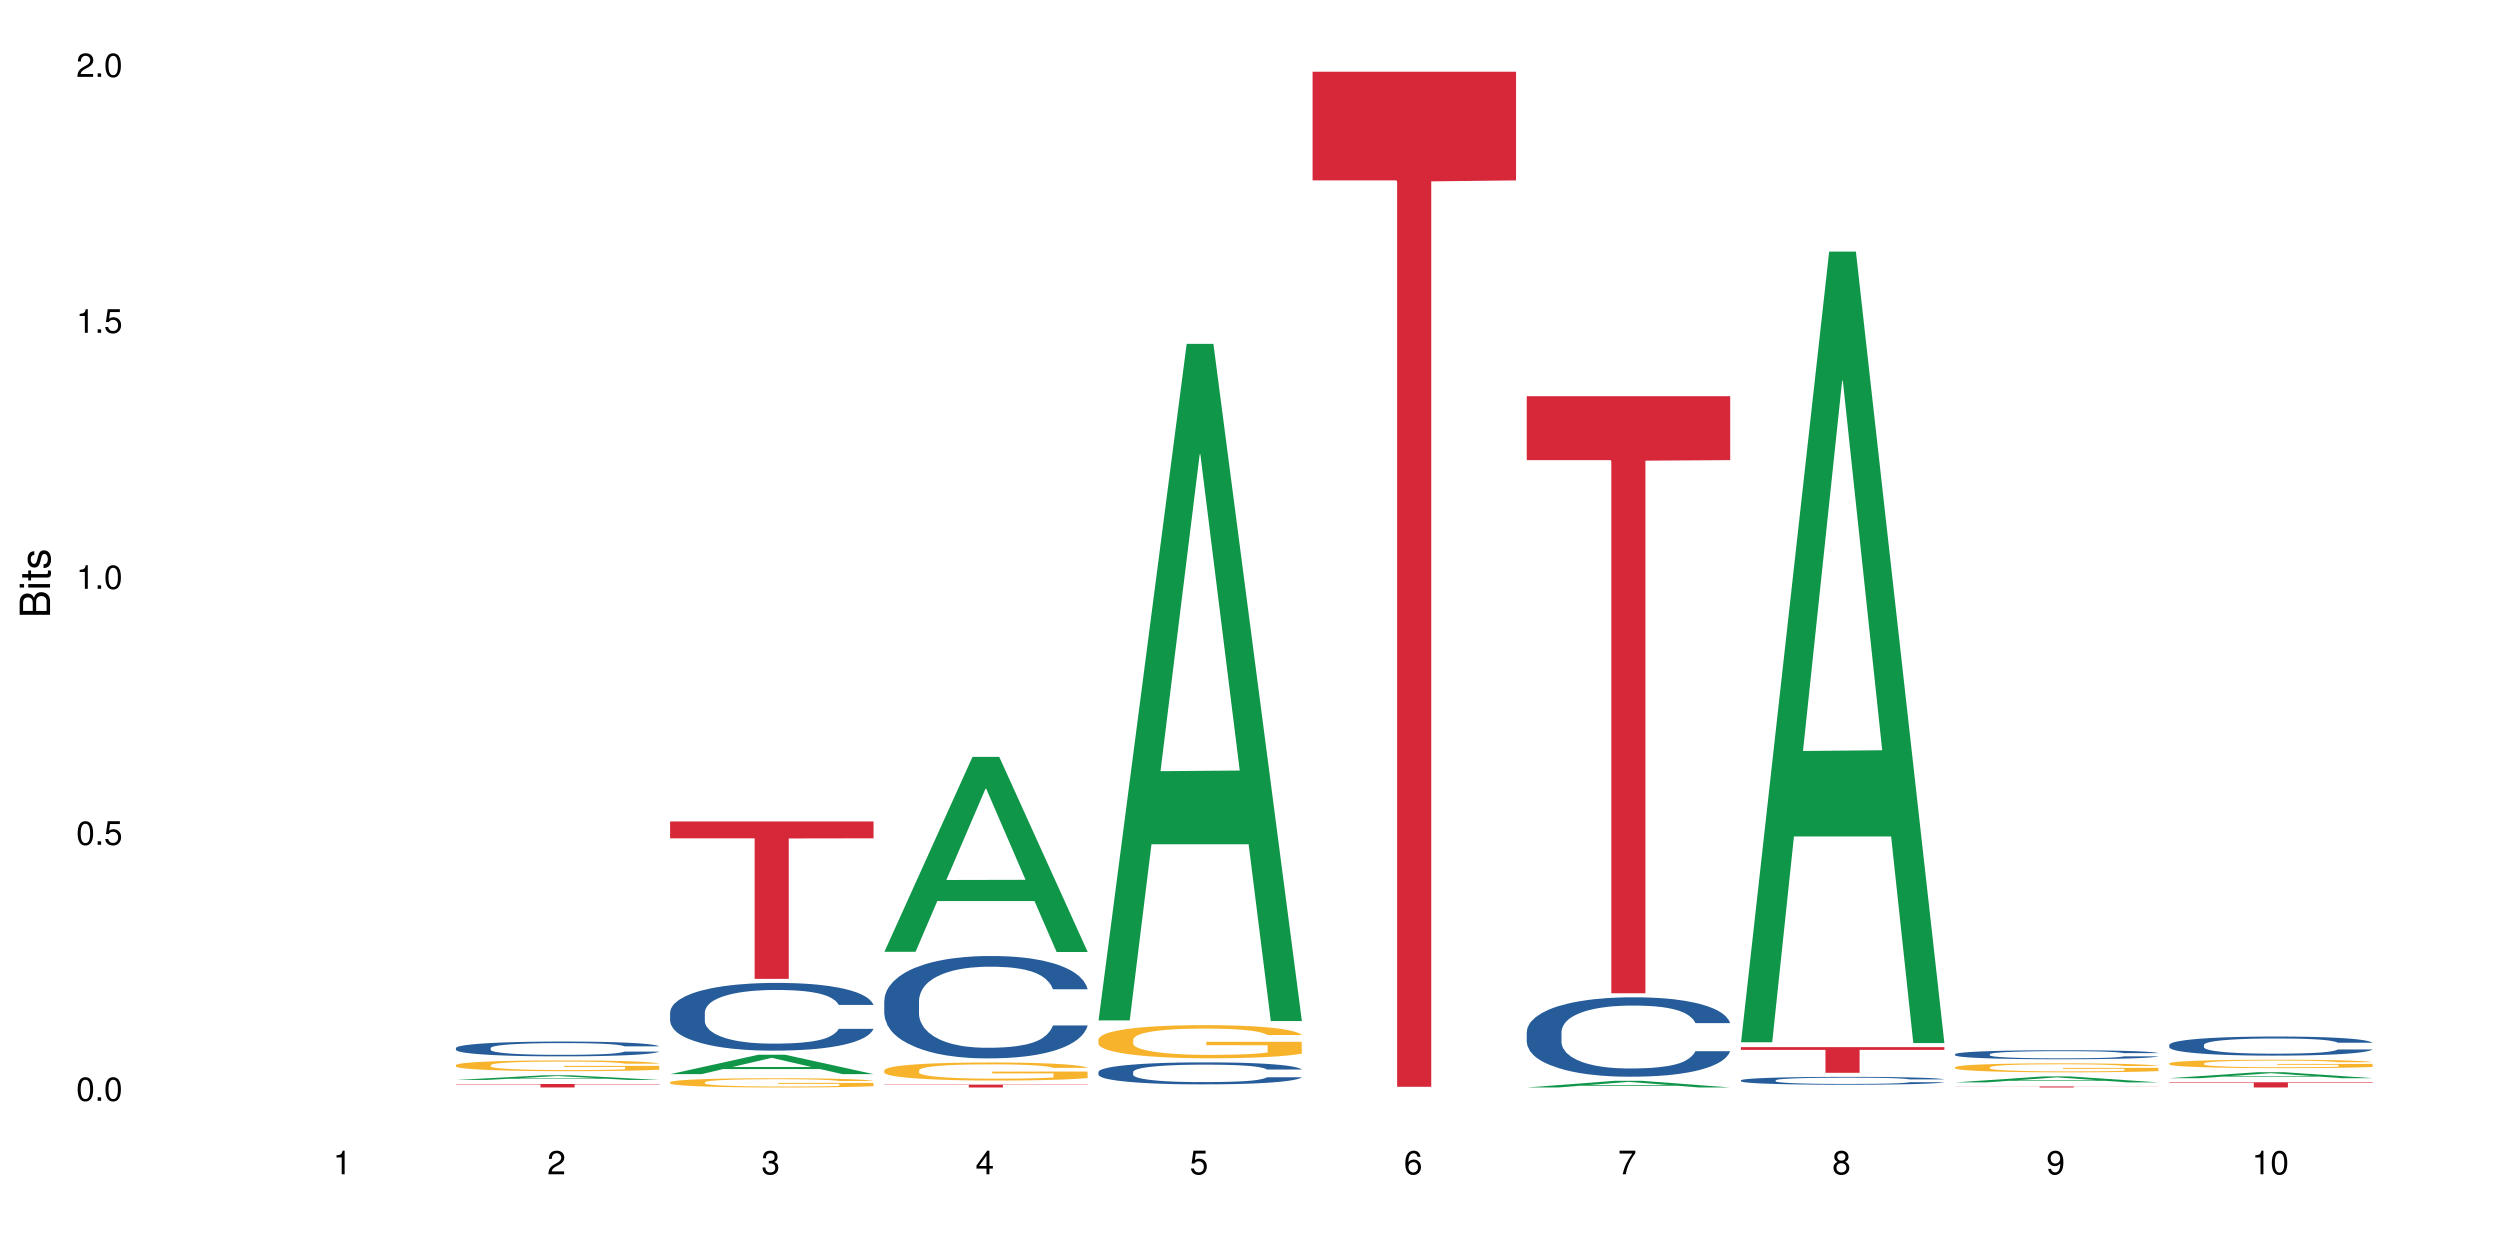 <?xml version="1.0" encoding="UTF-8"?>
<svg xmlns="http://www.w3.org/2000/svg" xmlns:xlink="http://www.w3.org/1999/xlink" width="720pt" height="360pt" viewBox="0 0 720 360" version="1.1">
<defs>
<g>
<symbol overflow="visible" id="glyph0-0">
<path style="stroke:none;" d=""/>
</symbol>
<symbol overflow="visible" id="glyph0-1">
<path style="stroke:none;" d="M 2.641 -6.797 C 2 -6.797 1.422 -6.531 1.078 -6.047 C 0.641 -5.453 0.406 -4.547 0.406 -3.297 C 0.406 -1 1.188 0.219 2.641 0.219 C 4.078 0.219 4.859 -1 4.859 -3.234 C 4.859 -4.562 4.656 -5.438 4.203 -6.047 C 3.844 -6.531 3.281 -6.797 2.641 -6.797 Z M 2.641 -6.047 C 3.547 -6.047 4 -5.125 4 -3.312 C 4 -1.375 3.562 -0.484 2.625 -0.484 C 1.734 -0.484 1.281 -1.422 1.281 -3.281 C 1.281 -5.141 1.734 -6.047 2.641 -6.047 Z M 2.641 -6.047 "/>
</symbol>
<symbol overflow="visible" id="glyph0-2">
<path style="stroke:none;" d="M 1.828 -1 L 0.828 -1 L 0.828 0 L 1.828 0 Z M 1.828 -1 "/>
</symbol>
<symbol overflow="visible" id="glyph0-3">
<path style="stroke:none;" d="M 4.562 -6.797 L 1.062 -6.797 L 0.547 -3.094 L 1.328 -3.094 C 1.719 -3.562 2.047 -3.734 2.578 -3.734 C 3.484 -3.734 4.062 -3.109 4.062 -2.094 C 4.062 -1.125 3.484 -0.531 2.578 -0.531 C 1.828 -0.531 1.375 -0.906 1.188 -1.672 L 0.328 -1.672 C 0.453 -1.109 0.547 -0.844 0.75 -0.594 C 1.125 -0.078 1.828 0.219 2.594 0.219 C 3.969 0.219 4.922 -0.781 4.922 -2.219 C 4.922 -3.562 4.031 -4.484 2.719 -4.484 C 2.25 -4.484 1.859 -4.359 1.469 -4.062 L 1.734 -5.969 L 4.562 -5.969 Z M 4.562 -6.797 "/>
</symbol>
<symbol overflow="visible" id="glyph0-4">
<path style="stroke:none;" d="M 2.484 -4.844 L 2.484 0 L 3.328 0 L 3.328 -6.797 L 2.766 -6.797 C 2.469 -5.75 2.281 -5.609 0.984 -5.453 L 0.984 -4.844 Z M 2.484 -4.844 "/>
</symbol>
<symbol overflow="visible" id="glyph0-5">
<path style="stroke:none;" d="M 4.859 -0.828 L 1.281 -0.828 C 1.359 -1.391 1.672 -1.75 2.5 -2.234 L 3.469 -2.75 C 4.406 -3.266 4.906 -3.969 4.906 -4.812 C 4.906 -5.375 4.672 -5.906 4.266 -6.266 C 3.859 -6.625 3.375 -6.797 2.719 -6.797 C 1.859 -6.797 1.219 -6.5 0.844 -5.922 C 0.609 -5.562 0.5 -5.125 0.484 -4.438 L 1.328 -4.438 C 1.359 -4.906 1.406 -5.188 1.531 -5.406 C 1.75 -5.812 2.188 -6.062 2.703 -6.062 C 3.469 -6.062 4.031 -5.516 4.031 -4.781 C 4.031 -4.25 3.719 -3.797 3.125 -3.438 L 2.234 -2.938 C 0.812 -2.141 0.406 -1.5 0.328 0 L 4.859 0 Z M 4.859 -0.828 "/>
</symbol>
<symbol overflow="visible" id="glyph0-6">
<path style="stroke:none;" d="M 2.125 -3.125 L 2.578 -3.125 C 3.516 -3.125 3.984 -2.703 3.984 -1.891 C 3.984 -1.031 3.469 -0.531 2.578 -0.531 C 1.656 -0.531 1.203 -0.984 1.156 -1.969 L 0.312 -1.969 C 0.344 -1.422 0.438 -1.078 0.609 -0.766 C 0.953 -0.109 1.625 0.219 2.547 0.219 C 3.953 0.219 4.859 -0.609 4.859 -1.906 C 4.859 -2.766 4.516 -3.25 3.703 -3.516 C 4.344 -3.766 4.656 -4.25 4.656 -4.938 C 4.656 -6.109 3.875 -6.797 2.578 -6.797 C 1.203 -6.797 0.484 -6.047 0.453 -4.609 L 1.297 -4.609 C 1.312 -5.016 1.344 -5.25 1.453 -5.453 C 1.641 -5.828 2.062 -6.062 2.594 -6.062 C 3.344 -6.062 3.797 -5.625 3.797 -4.906 C 3.797 -4.422 3.609 -4.141 3.25 -3.984 C 3.016 -3.891 2.719 -3.844 2.125 -3.844 Z M 2.125 -3.125 "/>
</symbol>
<symbol overflow="visible" id="glyph0-7">
<path style="stroke:none;" d="M 3.141 -1.625 L 3.141 0 L 3.984 0 L 3.984 -1.625 L 4.984 -1.625 L 4.984 -2.391 L 3.984 -2.391 L 3.984 -6.797 L 3.359 -6.797 L 0.266 -2.516 L 0.266 -1.625 Z M 3.141 -2.391 L 1 -2.391 L 3.141 -5.359 Z M 3.141 -2.391 "/>
</symbol>
<symbol overflow="visible" id="glyph0-8">
<path style="stroke:none;" d="M 4.781 -5.031 C 4.609 -6.141 3.891 -6.797 2.844 -6.797 C 2.094 -6.797 1.422 -6.438 1.031 -5.828 C 0.609 -5.172 0.406 -4.344 0.406 -3.094 C 0.406 -1.953 0.578 -1.234 0.984 -0.625 C 1.359 -0.078 1.953 0.219 2.703 0.219 C 3.984 0.219 4.922 -0.734 4.922 -2.078 C 4.922 -3.344 4.062 -4.234 2.844 -4.234 C 2.172 -4.234 1.641 -3.969 1.281 -3.469 C 1.281 -5.125 1.828 -6.047 2.797 -6.047 C 3.391 -6.047 3.797 -5.672 3.938 -5.031 Z M 2.734 -3.484 C 3.547 -3.484 4.062 -2.922 4.062 -2 C 4.062 -1.156 3.484 -0.531 2.703 -0.531 C 1.922 -0.531 1.328 -1.188 1.328 -2.047 C 1.328 -2.891 1.906 -3.484 2.734 -3.484 Z M 2.734 -3.484 "/>
</symbol>
<symbol overflow="visible" id="glyph0-9">
<path style="stroke:none;" d="M 4.984 -6.797 L 0.438 -6.797 L 0.438 -5.969 L 4.109 -5.969 C 2.5 -3.656 1.828 -2.234 1.328 0 L 2.219 0 C 2.594 -2.172 3.453 -4.047 4.984 -6.094 Z M 4.984 -6.797 "/>
</symbol>
<symbol overflow="visible" id="glyph0-10">
<path style="stroke:none;" d="M 3.75 -3.578 C 4.453 -4 4.688 -4.344 4.688 -4.984 C 4.688 -6.047 3.844 -6.797 2.641 -6.797 C 1.438 -6.797 0.594 -6.047 0.594 -4.984 C 0.594 -4.359 0.828 -4.016 1.516 -3.578 C 0.734 -3.203 0.359 -2.641 0.359 -1.891 C 0.359 -0.641 1.297 0.219 2.641 0.219 C 3.984 0.219 4.922 -0.641 4.922 -1.875 C 4.922 -2.641 4.531 -3.203 3.75 -3.578 Z M 2.641 -6.047 C 3.359 -6.047 3.812 -5.625 3.812 -4.969 C 3.812 -4.344 3.344 -3.922 2.641 -3.922 C 1.922 -3.922 1.453 -4.344 1.453 -4.984 C 1.453 -5.625 1.922 -6.047 2.641 -6.047 Z M 2.641 -3.203 C 3.484 -3.203 4.062 -2.672 4.062 -1.875 C 4.062 -1.062 3.484 -0.531 2.625 -0.531 C 1.797 -0.531 1.219 -1.078 1.219 -1.875 C 1.219 -2.672 1.797 -3.203 2.641 -3.203 Z M 2.641 -3.203 "/>
</symbol>
<symbol overflow="visible" id="glyph0-11">
<path style="stroke:none;" d="M 0.516 -1.547 C 0.672 -0.438 1.406 0.219 2.438 0.219 C 3.188 0.219 3.859 -0.141 4.266 -0.75 C 4.688 -1.406 4.891 -2.25 4.891 -3.484 C 4.891 -4.625 4.703 -5.359 4.312 -5.953 C 3.938 -6.5 3.344 -6.797 2.594 -6.797 C 1.297 -6.797 0.359 -5.844 0.359 -4.516 C 0.359 -3.25 1.234 -2.344 2.453 -2.344 C 3.094 -2.344 3.562 -2.578 4.016 -3.109 C 4 -1.453 3.469 -0.531 2.5 -0.531 C 1.906 -0.531 1.484 -0.906 1.359 -1.547 Z M 2.578 -6.062 C 3.375 -6.062 3.969 -5.406 3.969 -4.531 C 3.969 -3.688 3.375 -3.094 2.547 -3.094 C 1.734 -3.094 1.234 -3.672 1.234 -4.578 C 1.234 -5.438 1.797 -6.062 2.578 -6.062 Z M 2.578 -6.062 "/>
</symbol>
<symbol overflow="visible" id="glyph1-0">
<path style="stroke:none;" d=""/>
</symbol>
<symbol overflow="visible" id="glyph1-1">
<path style="stroke:none;" d="M 0 -0.953 L 0 -4.891 C 0 -5.719 -0.234 -6.344 -0.734 -6.797 C -1.188 -7.234 -1.812 -7.469 -2.5 -7.469 C -3.547 -7.469 -4.188 -7 -4.625 -5.875 C -4.984 -6.672 -5.641 -7.094 -6.531 -7.094 C -7.156 -7.094 -7.734 -6.859 -8.141 -6.391 C -8.562 -5.938 -8.75 -5.344 -8.75 -4.5 L -8.75 -0.953 Z M -4.984 -2.062 L -7.766 -2.062 L -7.766 -4.219 C -7.766 -4.844 -7.688 -5.203 -7.453 -5.5 C -7.219 -5.812 -6.859 -5.969 -6.375 -5.969 C -5.906 -5.969 -5.531 -5.812 -5.297 -5.5 C -5.062 -5.203 -4.984 -4.844 -4.984 -4.219 Z M -0.984 -2.062 L -4 -2.062 L -4 -4.781 C -4 -5.328 -3.859 -5.688 -3.578 -5.953 C -3.297 -6.219 -2.922 -6.359 -2.484 -6.359 C -2.062 -6.359 -1.688 -6.219 -1.406 -5.953 C -1.109 -5.688 -0.984 -5.328 -0.984 -4.781 Z M -0.984 -2.062 "/>
</symbol>
<symbol overflow="visible" id="glyph1-2">
<path style="stroke:none;" d="M -6.281 -1.797 L -6.281 -0.797 L 0 -0.797 L 0 -1.797 Z M -8.75 -1.797 L -8.75 -0.797 L -7.484 -0.797 L -7.484 -1.797 Z M -8.75 -1.797 "/>
</symbol>
<symbol overflow="visible" id="glyph1-3">
<path style="stroke:none;" d="M -6.281 -3.047 L -6.281 -2.016 L -8.016 -2.016 L -8.016 -1.016 L -6.281 -1.016 L -6.281 -0.172 L -5.469 -0.172 L -5.469 -1.016 L -0.719 -1.016 C -0.078 -1.016 0.281 -1.453 0.281 -2.234 C 0.281 -2.469 0.25 -2.719 0.188 -3.047 L -0.641 -3.047 C -0.609 -2.922 -0.594 -2.766 -0.594 -2.562 C -0.594 -2.141 -0.719 -2.016 -1.156 -2.016 L -5.469 -2.016 L -5.469 -3.047 Z M -6.281 -3.047 "/>
</symbol>
<symbol overflow="visible" id="glyph1-4">
<path style="stroke:none;" d="M -4.531 -5.25 C -5.766 -5.25 -6.469 -4.422 -6.469 -2.969 C -6.469 -1.516 -5.719 -0.562 -4.547 -0.562 C -3.562 -0.562 -3.094 -1.062 -2.734 -2.562 L -2.516 -3.484 C -2.344 -4.188 -2.094 -4.469 -1.625 -4.469 C -1.047 -4.469 -0.641 -3.875 -0.641 -3 C -0.641 -2.453 -0.797 -2 -1.062 -1.75 C -1.25 -1.594 -1.422 -1.531 -1.875 -1.469 L -1.875 -0.406 C -0.422 -0.453 0.281 -1.266 0.281 -2.922 C 0.281 -4.5 -0.5 -5.516 -1.719 -5.516 C -2.656 -5.516 -3.172 -4.984 -3.469 -3.734 L -3.703 -2.766 C -3.891 -1.953 -4.156 -1.609 -4.594 -1.609 C -5.172 -1.609 -5.547 -2.125 -5.547 -2.938 C -5.547 -3.75 -5.203 -4.172 -4.531 -4.203 Z M -4.531 -5.25 "/>
</symbol>
</g>
</defs>
<g id="surface100386">
<rect x="0" y="0" width="720" height="360" style="fill:rgb(100%,100%,100%);fill-opacity:1;stroke:none;"/>
<path style=" stroke:none;fill-rule:nonzero;fill:rgb(6.275%,58.824%,28.235%);fill-opacity:1;" d="M 131.309 311.023 L 131.371 311.023 L 156.727 309.676 L 164.426 309.676 L 189.902 311.023 L 180.953 311.023 L 174.566 310.672 L 146.582 310.672 L 140.324 311.023 L 131.309 311.023 L 149.273 310.527 L 172 310.527 L 160.668 309.898 L 160.543 309.895 L 160.418 309.898 L 149.211 310.527 L 149.273 310.527 Z M 131.309 311.023 "/>
<path style=" stroke:none;fill-rule:nonzero;fill:rgb(14.51%,36.078%,60%);fill-opacity:1;" d="M 131.309 301.824 L 131.379 301.82 L 131.379 301.727 L 131.594 301.578 L 132.094 301.391 L 132.594 301.262 L 133.883 301.031 L 135.668 300.812 L 137.523 300.641 L 138.883 300.539 L 140.098 300.461 L 142.883 300.316 L 144.672 300.242 L 146.602 300.176 L 148.957 300.109 L 150.672 300.07 L 154.531 300.008 L 157.391 299.98 L 159.605 299.969 L 164.395 299.969 L 167.25 299.984 L 169.324 300.004 L 171.609 300.035 L 173.539 300.07 L 176.898 300.156 L 179.898 300.266 L 181.258 300.328 L 183.402 300.449 L 185.043 300.566 L 186.188 300.668 L 187.473 300.812 L 188.617 300.984 L 189.477 301.184 L 189.902 301.352 L 179.898 301.352 L 179.398 301.195 L 178.828 301.074 L 177.758 300.914 L 176.684 300.805 L 175.184 300.691 L 173.824 300.617 L 171.969 300.543 L 170.324 300.496 L 168.609 300.461 L 166.965 300.438 L 163.82 300.414 L 160.176 300.414 L 158.82 300.422 L 156.031 300.453 L 154.531 300.48 L 152.387 300.535 L 150.887 300.586 L 149.102 300.664 L 147.887 300.73 L 146.387 300.832 L 145.312 300.918 L 144.098 301.047 L 143.387 301.145 L 142.742 301.254 L 142.172 301.383 L 141.742 301.52 L 141.457 301.664 L 141.312 301.805 L 141.312 302.41 L 141.457 302.551 L 141.812 302.715 L 142.742 302.949 L 144.098 303.156 L 145.672 303.32 L 147.172 303.438 L 148.031 303.492 L 149.172 303.555 L 150.961 303.633 L 153.531 303.711 L 155.031 303.742 L 157.32 303.773 L 159.676 303.789 L 162.82 303.789 L 165.609 303.773 L 167.465 303.754 L 169.395 303.723 L 172.039 303.656 L 173.684 303.594 L 175.113 303.52 L 176.184 303.445 L 176.898 303.383 L 177.969 303.262 L 178.828 303.129 L 179.473 302.992 L 179.898 302.859 L 189.902 302.859 L 189.477 303.016 L 188.832 303.168 L 188.188 303.281 L 187.188 303.418 L 186.047 303.539 L 184.402 303.676 L 183.043 303.766 L 181.258 303.863 L 179.613 303.938 L 177.828 304.004 L 175.184 304.082 L 173.469 304.121 L 171.609 304.156 L 169.395 304.188 L 166.609 304.215 L 163.605 304.23 L 160.82 304.234 L 157.82 304.227 L 155.605 304.211 L 152.676 304.176 L 149.031 304.105 L 146.387 304.031 L 144.312 303.957 L 142.527 303.879 L 140.527 303.773 L 137.953 303.602 L 136.383 303.469 L 135.309 303.359 L 134.094 303.207 L 133.238 303.07 L 132.238 302.852 L 131.523 302.578 L 131.309 302.363 Z M 131.309 301.824 "/>
<path style=" stroke:none;fill-rule:nonzero;fill:rgb(96.863%,70.196%,16.863%);fill-opacity:1;" d="M 131.309 306.734 L 131.379 306.73 L 131.379 306.672 L 131.664 306.547 L 132.379 306.371 L 133.309 306.227 L 134.309 306.113 L 134.953 306.055 L 136.023 305.969 L 136.953 305.91 L 139.312 305.781 L 142.312 305.664 L 143.957 305.613 L 145.812 305.562 L 148.457 305.512 L 149.672 305.488 L 153.391 305.445 L 157.605 305.418 L 162.25 305.41 L 164.395 305.41 L 167.324 305.422 L 171.324 305.453 L 173.613 305.48 L 175.398 305.512 L 177.254 305.547 L 179.543 305.602 L 181.688 305.672 L 183.402 305.738 L 185.117 305.824 L 186.547 305.914 L 187.762 306.012 L 188.832 306.133 L 189.477 306.23 L 189.902 306.328 L 179.973 306.328 L 179.398 306.23 L 178.758 306.152 L 177.684 306.062 L 176.613 305.992 L 175.539 305.938 L 173.539 305.867 L 171.824 305.82 L 169.68 305.781 L 167.609 305.754 L 165.25 305.738 L 163.82 305.734 L 160.035 305.734 L 156.605 305.754 L 154.605 305.777 L 153.176 305.797 L 151.172 305.84 L 149.957 305.875 L 149.246 305.898 L 147.102 305.984 L 145.672 306.062 L 144.887 306.117 L 143.887 306.203 L 143.172 306.277 L 142.383 306.391 L 141.957 306.477 L 141.383 306.668 L 141.312 307.176 L 141.527 307.285 L 141.957 307.398 L 142.527 307.5 L 143.387 307.609 L 144.242 307.691 L 145.742 307.801 L 147.027 307.875 L 148.031 307.922 L 149.957 308 L 150.746 308.023 L 152.602 308.074 L 154.531 308.113 L 156.891 308.148 L 158.676 308.164 L 161.535 308.18 L 165.18 308.18 L 169.469 308.164 L 172.184 308.141 L 174.039 308.117 L 175.254 308.098 L 176.754 308.066 L 177.828 308.039 L 178.828 308.008 L 180.043 307.961 L 180.043 307.285 L 162.391 307.281 L 162.391 306.965 L 189.832 306.961 L 189.902 308.066 L 188.402 308.145 L 186.547 308.215 L 184.758 308.273 L 182.902 308.32 L 180.258 308.375 L 178.113 308.41 L 174.824 308.449 L 171.824 308.473 L 168.68 308.488 L 165.895 308.5 L 162.605 308.5 L 159.676 308.496 L 156.531 308.48 L 154.031 308.457 L 151.746 308.43 L 149.457 308.391 L 146.602 308.332 L 144.742 308.285 L 142.812 308.223 L 140.883 308.152 L 139.168 308.078 L 138.027 308.02 L 136.883 307.949 L 135.668 307.867 L 134.523 307.77 L 133.668 307.684 L 132.879 307.582 L 132.309 307.488 L 131.738 307.363 L 131.453 307.262 L 131.309 307.172 Z M 131.309 306.734 "/>
<path style=" stroke:none;fill-rule:nonzero;fill:rgb(83.922%,15.686%,22.353%);fill-opacity:1;" d="M 131.309 312.199 L 189.902 312.199 L 189.902 312.305 L 165.484 312.305 L 165.484 313.195 L 155.656 313.195 L 155.656 312.309 L 155.516 312.305 L 131.309 312.305 Z M 131.309 312.199 "/>
<path style=" stroke:none;fill-rule:nonzero;fill:rgb(6.275%,58.824%,28.235%);fill-opacity:1;" d="M 192.988 309.355 L 193.051 309.352 L 218.402 303.762 L 226.105 303.762 L 251.582 309.359 L 242.629 309.359 L 236.246 307.898 L 208.262 307.898 L 202.004 309.355 L 192.988 309.355 L 210.953 307.293 L 233.68 307.289 L 222.348 304.676 L 222.223 304.672 L 222.098 304.688 L 210.891 307.289 L 210.953 307.293 Z M 192.988 309.355 "/>
<path style=" stroke:none;fill-rule:nonzero;fill:rgb(14.51%,36.078%,60%);fill-opacity:1;" d="M 192.988 291.574 L 193.059 291.559 L 193.059 291.129 L 193.273 290.453 L 193.773 289.598 L 194.273 289.012 L 195.559 287.961 L 197.348 286.945 L 199.203 286.16 L 200.562 285.695 L 201.777 285.34 L 204.562 284.68 L 206.352 284.344 L 208.281 284.039 L 210.637 283.738 L 212.352 283.559 L 216.211 283.273 L 219.07 283.148 L 221.285 283.094 L 226.074 283.094 L 228.93 283.168 L 231.004 283.254 L 233.289 283.398 L 235.219 283.559 L 238.578 283.949 L 241.578 284.449 L 242.938 284.734 L 245.082 285.285 L 246.723 285.82 L 247.867 286.285 L 249.152 286.945 L 250.297 287.746 L 251.152 288.652 L 251.582 289.422 L 241.578 289.422 L 241.078 288.707 L 240.508 288.156 L 239.434 287.426 L 238.363 286.906 L 236.863 286.391 L 235.504 286.051 L 233.648 285.715 L 232.004 285.5 L 230.289 285.34 L 228.645 285.234 L 225.5 285.125 L 221.855 285.125 L 220.5 285.16 L 217.711 285.305 L 216.211 285.43 L 214.066 285.68 L 212.566 285.91 L 210.781 286.266 L 209.566 286.57 L 208.066 287.031 L 206.992 287.441 L 205.777 288.031 L 205.062 288.477 L 204.422 288.973 L 203.848 289.562 L 203.422 290.188 L 203.133 290.844 L 202.992 291.488 L 202.992 294.25 L 203.133 294.891 L 203.492 295.637 L 204.422 296.727 L 205.777 297.668 L 207.352 298.418 L 208.852 298.953 L 209.707 299.199 L 210.852 299.484 L 212.637 299.844 L 215.211 300.199 L 216.711 300.34 L 219 300.484 L 221.355 300.555 L 224.5 300.555 L 227.289 300.484 L 229.145 300.395 L 231.074 300.254 L 233.719 299.949 L 235.363 299.664 L 236.793 299.324 L 237.863 298.988 L 238.578 298.703 L 239.648 298.148 L 240.508 297.543 L 241.148 296.922 L 241.578 296.316 L 251.582 296.316 L 251.152 297.027 L 250.512 297.723 L 249.867 298.238 L 248.867 298.863 L 247.723 299.414 L 246.082 300.039 L 244.723 300.449 L 242.938 300.895 L 241.293 301.23 L 239.508 301.535 L 236.863 301.891 L 235.148 302.07 L 233.289 302.23 L 231.074 302.371 L 228.289 302.496 L 225.285 302.57 L 222.5 302.586 L 219.5 302.551 L 217.285 302.48 L 214.352 302.32 L 210.711 302 L 208.066 301.66 L 205.992 301.32 L 204.207 300.965 L 202.207 300.484 L 199.633 299.699 L 198.062 299.094 L 196.988 298.594 L 195.773 297.902 L 194.918 297.277 L 193.918 296.277 L 193.203 295.016 L 192.988 294.035 Z M 192.988 291.574 "/>
<path style=" stroke:none;fill-rule:nonzero;fill:rgb(96.863%,70.196%,16.863%);fill-opacity:1;" d="M 192.988 311.676 L 193.059 311.672 L 193.059 311.625 L 193.344 311.516 L 194.059 311.363 L 194.988 311.238 L 195.988 311.141 L 196.633 311.09 L 197.703 311.02 L 198.633 310.965 L 200.992 310.855 L 203.992 310.754 L 205.637 310.711 L 207.492 310.668 L 210.137 310.621 L 211.352 310.605 L 215.066 310.566 L 219.285 310.543 L 223.93 310.535 L 226.074 310.539 L 229.004 310.547 L 233.004 310.574 L 235.289 310.598 L 237.078 310.621 L 238.934 310.652 L 241.223 310.703 L 243.367 310.762 L 245.082 310.82 L 246.797 310.891 L 248.223 310.969 L 249.438 311.055 L 250.512 311.156 L 251.152 311.242 L 251.582 311.328 L 241.648 311.328 L 241.078 311.242 L 240.434 311.176 L 239.363 311.098 L 238.293 311.039 L 237.219 310.992 L 235.219 310.93 L 233.504 310.891 L 231.359 310.855 L 229.289 310.832 L 226.93 310.82 L 225.5 310.816 L 221.715 310.816 L 218.285 310.832 L 216.281 310.852 L 214.855 310.871 L 212.852 310.906 L 211.637 310.938 L 210.922 310.957 L 208.781 311.031 L 207.352 311.098 L 206.566 311.145 L 205.562 311.219 L 204.852 311.285 L 204.062 311.379 L 203.637 311.453 L 203.062 311.617 L 202.992 312.055 L 203.207 312.148 L 203.637 312.25 L 204.207 312.336 L 205.062 312.43 L 205.922 312.5 L 207.422 312.594 L 208.707 312.656 L 209.707 312.699 L 211.637 312.762 L 212.426 312.785 L 214.281 312.828 L 216.211 312.863 L 218.57 312.891 L 220.355 312.906 L 223.215 312.918 L 226.859 312.918 L 231.145 312.902 L 233.863 312.887 L 235.719 312.867 L 236.934 312.848 L 238.434 312.82 L 239.508 312.797 L 240.508 312.77 L 241.723 312.73 L 241.723 312.148 L 224.07 312.145 L 224.07 311.875 L 251.512 311.871 L 251.582 312.82 L 250.082 312.887 L 248.223 312.949 L 246.438 313 L 244.578 313.039 L 241.938 313.086 L 239.793 313.117 L 236.504 313.148 L 233.504 313.172 L 230.359 313.188 L 227.574 313.195 L 224.285 313.195 L 221.355 313.191 L 218.211 313.176 L 215.711 313.156 L 213.426 313.133 L 211.137 313.102 L 208.281 313.051 L 206.422 313.008 L 204.492 312.957 L 202.562 312.898 L 200.848 312.832 L 199.703 312.781 L 198.562 312.723 L 197.348 312.648 L 196.203 312.566 L 195.348 312.492 L 194.559 312.406 L 193.988 312.324 L 193.418 312.215 L 193.129 312.129 L 192.988 312.055 Z M 192.988 311.676 "/>
<path style=" stroke:none;fill-rule:nonzero;fill:rgb(83.922%,15.686%,22.353%);fill-opacity:1;" d="M 192.988 236.582 L 251.582 236.582 L 251.582 241.434 L 227.164 241.477 L 227.164 281.922 L 217.336 281.922 L 217.336 241.52 L 217.195 241.434 L 192.988 241.434 Z M 192.988 236.582 "/>
<path style=" stroke:none;fill-rule:nonzero;fill:rgb(6.275%,58.824%,28.235%);fill-opacity:1;" d="M 254.668 274.125 L 254.73 274.074 L 280.082 217.973 L 287.781 217.973 L 313.262 274.18 L 304.309 274.18 L 297.926 259.508 L 269.941 259.508 L 263.68 274.125 L 254.668 274.125 L 272.633 253.438 L 295.359 253.387 L 284.027 227.156 L 283.902 227.102 L 283.777 227.262 L 272.57 253.387 L 272.633 253.438 Z M 254.668 274.125 "/>
<path style=" stroke:none;fill-rule:nonzero;fill:rgb(14.51%,36.078%,60%);fill-opacity:1;" d="M 254.668 288.176 L 254.738 288.148 L 254.738 287.5 L 254.953 286.477 L 255.453 285.184 L 255.953 284.297 L 257.238 282.707 L 259.027 281.172 L 260.883 279.988 L 262.242 279.285 L 263.457 278.75 L 266.242 277.75 L 268.031 277.238 L 269.957 276.781 L 272.316 276.324 L 274.031 276.055 L 277.891 275.625 L 280.75 275.434 L 282.965 275.355 L 287.75 275.355 L 290.609 275.461 L 292.684 275.598 L 294.969 275.812 L 296.898 276.055 L 300.258 276.648 L 303.258 277.402 L 304.617 277.832 L 306.758 278.668 L 308.402 279.477 L 309.547 280.176 L 310.832 281.172 L 311.977 282.383 L 312.832 283.758 L 313.262 284.918 L 303.258 284.918 L 302.758 283.84 L 302.188 283.004 L 301.113 281.898 L 300.043 281.117 L 298.543 280.336 L 297.184 279.824 L 295.328 279.312 L 293.684 278.992 L 291.969 278.75 L 290.324 278.586 L 287.18 278.426 L 283.535 278.426 L 282.18 278.48 L 279.391 278.695 L 277.891 278.883 L 275.746 279.262 L 274.246 279.609 L 272.461 280.148 L 271.246 280.605 L 269.746 281.309 L 268.672 281.926 L 267.457 282.816 L 266.742 283.488 L 266.102 284.242 L 265.527 285.133 L 265.102 286.074 L 264.812 287.07 L 264.672 288.039 L 264.672 292.215 L 264.812 293.184 L 265.172 294.316 L 266.102 295.961 L 267.457 297.387 L 269.031 298.52 L 270.531 299.324 L 271.387 299.703 L 272.531 300.133 L 274.316 300.672 L 276.891 301.211 L 278.391 301.426 L 280.676 301.641 L 283.035 301.75 L 286.18 301.75 L 288.965 301.641 L 290.824 301.508 L 292.754 301.293 L 295.398 300.836 L 297.043 300.402 L 298.469 299.891 L 299.543 299.379 L 300.258 298.949 L 301.328 298.113 L 302.188 297.199 L 302.828 296.254 L 303.258 295.34 L 313.262 295.34 L 312.832 296.418 L 312.191 297.469 L 311.547 298.25 L 310.547 299.191 L 309.402 300.027 L 307.762 300.969 L 306.402 301.59 L 304.617 302.262 L 302.973 302.773 L 301.188 303.23 L 298.543 303.77 L 296.828 304.039 L 294.969 304.281 L 292.754 304.496 L 289.969 304.688 L 286.965 304.793 L 284.18 304.82 L 281.176 304.766 L 278.961 304.66 L 276.031 304.418 L 272.387 303.934 L 269.746 303.422 L 267.672 302.906 L 265.887 302.371 L 263.887 301.641 L 261.312 300.457 L 259.742 299.543 L 258.668 298.789 L 257.453 297.738 L 256.598 296.793 L 255.598 295.285 L 254.883 293.375 L 254.668 291.891 Z M 254.668 288.176 "/>
<path style=" stroke:none;fill-rule:nonzero;fill:rgb(96.863%,70.196%,16.863%);fill-opacity:1;" d="M 254.668 308.223 L 254.738 308.219 L 254.738 308.125 L 255.023 307.91 L 255.738 307.617 L 256.668 307.375 L 257.668 307.184 L 258.312 307.082 L 259.383 306.941 L 260.312 306.836 L 262.672 306.621 L 265.672 306.422 L 267.316 306.336 L 269.172 306.258 L 271.816 306.168 L 273.031 306.133 L 276.746 306.059 L 280.965 306.008 L 285.609 305.996 L 287.75 306 L 290.68 306.02 L 294.684 306.07 L 296.969 306.117 L 298.758 306.168 L 300.613 306.227 L 302.902 306.324 L 305.043 306.438 L 306.758 306.551 L 308.473 306.695 L 309.902 306.848 L 311.117 307.012 L 312.191 307.211 L 312.832 307.379 L 313.262 307.543 L 303.328 307.543 L 302.758 307.379 L 302.113 307.25 L 301.043 307.094 L 299.973 306.98 L 298.898 306.887 L 296.898 306.766 L 295.184 306.688 L 293.039 306.621 L 290.969 306.578 L 288.609 306.551 L 287.18 306.543 L 283.395 306.543 L 279.961 306.574 L 277.961 306.613 L 276.531 306.652 L 274.531 306.723 L 273.316 306.777 L 272.602 306.816 L 270.457 306.965 L 269.031 307.098 L 268.242 307.188 L 267.242 307.332 L 266.527 307.457 L 265.742 307.648 L 265.312 307.793 L 264.742 308.113 L 264.672 308.969 L 264.887 309.148 L 265.312 309.344 L 265.887 309.516 L 266.742 309.695 L 267.602 309.836 L 269.102 310.02 L 270.387 310.145 L 271.387 310.223 L 273.316 310.352 L 274.102 310.395 L 275.961 310.48 L 277.891 310.547 L 280.25 310.605 L 282.035 310.633 L 284.895 310.656 L 288.539 310.656 L 292.824 310.629 L 295.539 310.59 L 297.398 310.551 L 298.613 310.52 L 300.113 310.465 L 301.188 310.418 L 302.188 310.367 L 303.402 310.285 L 303.402 309.148 L 285.75 309.145 L 285.75 308.613 L 313.191 308.609 L 313.262 310.465 L 311.762 310.594 L 309.902 310.719 L 308.117 310.812 L 306.258 310.895 L 303.617 310.984 L 301.473 311.039 L 298.184 311.105 L 295.184 311.148 L 292.039 311.18 L 289.254 311.191 L 285.965 311.199 L 283.035 311.188 L 279.891 311.16 L 277.391 311.121 L 275.105 311.074 L 272.816 311.012 L 269.957 310.914 L 268.102 310.832 L 266.172 310.73 L 264.242 310.613 L 262.527 310.484 L 261.383 310.387 L 260.242 310.27 L 259.027 310.129 L 257.883 309.969 L 257.023 309.82 L 256.238 309.652 L 255.668 309.496 L 255.094 309.281 L 254.809 309.113 L 254.668 308.965 Z M 254.668 308.223 "/>
<path style=" stroke:none;fill-rule:nonzero;fill:rgb(83.922%,15.686%,22.353%);fill-opacity:1;" d="M 254.668 312.371 L 313.262 312.371 L 313.262 312.461 L 288.84 312.461 L 288.84 313.195 L 279.016 313.195 L 279.016 312.461 L 254.668 312.461 Z M 254.668 312.371 "/>
<path style=" stroke:none;fill-rule:nonzero;fill:rgb(6.275%,58.824%,28.235%);fill-opacity:1;" d="M 316.348 293.883 L 316.41 293.699 L 341.762 99.039 L 349.461 99.039 L 374.941 294.066 L 365.988 294.066 L 359.605 243.156 L 331.621 243.156 L 325.359 293.883 L 316.348 293.883 L 334.312 222.098 L 357.039 221.914 L 345.707 130.902 L 345.582 130.719 L 345.457 131.27 L 334.25 221.914 L 334.312 222.098 Z M 316.348 293.883 "/>
<path style=" stroke:none;fill-rule:nonzero;fill:rgb(14.51%,36.078%,60%);fill-opacity:1;" d="M 316.348 308.723 L 316.418 308.715 L 316.418 308.574 L 316.633 308.355 L 317.133 308.078 L 317.633 307.887 L 318.918 307.543 L 320.703 307.215 L 322.562 306.961 L 323.922 306.809 L 325.137 306.695 L 327.922 306.48 L 329.707 306.367 L 331.637 306.27 L 333.996 306.172 L 335.711 306.113 L 339.57 306.02 L 342.43 305.98 L 344.645 305.965 L 349.43 305.965 L 352.289 305.988 L 354.363 306.016 L 356.648 306.062 L 358.578 306.113 L 361.938 306.242 L 364.938 306.402 L 366.293 306.496 L 368.438 306.676 L 370.082 306.852 L 371.227 307 L 372.512 307.215 L 373.656 307.477 L 374.512 307.77 L 374.941 308.02 L 364.938 308.02 L 364.438 307.789 L 363.867 307.609 L 362.793 307.371 L 361.723 307.203 L 360.223 307.035 L 358.863 306.926 L 357.004 306.816 L 355.363 306.746 L 353.648 306.695 L 352.004 306.66 L 348.859 306.625 L 345.215 306.625 L 343.855 306.637 L 341.07 306.684 L 339.57 306.723 L 337.426 306.805 L 335.926 306.879 L 334.141 306.996 L 332.926 307.094 L 331.422 307.242 L 330.352 307.375 L 329.137 307.566 L 328.422 307.711 L 327.777 307.875 L 327.207 308.066 L 326.777 308.27 L 326.492 308.484 L 326.352 308.691 L 326.352 309.59 L 326.492 309.797 L 326.852 310.043 L 327.777 310.395 L 329.137 310.703 L 330.707 310.945 L 332.211 311.117 L 333.066 311.199 L 334.211 311.293 L 335.996 311.41 L 338.57 311.523 L 340.07 311.57 L 342.355 311.617 L 344.715 311.641 L 347.859 311.641 L 350.645 311.617 L 352.504 311.59 L 354.434 311.543 L 357.078 311.441 L 358.719 311.352 L 360.148 311.242 L 361.223 311.129 L 361.938 311.039 L 363.008 310.859 L 363.867 310.66 L 364.508 310.457 L 364.938 310.262 L 374.941 310.262 L 374.512 310.492 L 373.871 310.719 L 373.227 310.887 L 372.227 311.09 L 371.082 311.27 L 369.438 311.473 L 368.082 311.605 L 366.293 311.75 L 364.652 311.859 L 362.863 311.957 L 360.223 312.074 L 358.508 312.133 L 356.648 312.184 L 354.434 312.23 L 351.645 312.273 L 348.645 312.293 L 345.859 312.301 L 342.855 312.289 L 340.641 312.266 L 337.711 312.215 L 334.066 312.109 L 331.422 312 L 329.352 311.891 L 327.566 311.773 L 325.562 311.617 L 322.992 311.363 L 321.418 311.164 L 320.348 311.004 L 319.133 310.777 L 318.273 310.574 L 317.273 310.25 L 316.559 309.84 L 316.348 309.52 Z M 316.348 308.723 "/>
<path style=" stroke:none;fill-rule:nonzero;fill:rgb(96.863%,70.196%,16.863%);fill-opacity:1;" d="M 316.348 299.332 L 316.418 299.32 L 316.418 299.148 L 316.703 298.754 L 317.418 298.215 L 318.348 297.77 L 319.348 297.422 L 319.992 297.238 L 321.062 296.977 L 321.992 296.785 L 324.348 296.391 L 327.352 296.027 L 328.992 295.871 L 330.852 295.723 L 333.496 295.555 L 334.711 295.496 L 338.426 295.355 L 342.641 295.27 L 347.289 295.242 L 349.43 295.25 L 352.359 295.285 L 356.363 295.383 L 358.648 295.469 L 360.434 295.555 L 362.293 295.668 L 364.578 295.844 L 366.723 296.051 L 368.438 296.262 L 370.152 296.523 L 371.582 296.801 L 372.797 297.109 L 373.871 297.473 L 374.512 297.777 L 374.941 298.082 L 365.008 298.082 L 364.438 297.777 L 363.793 297.543 L 362.723 297.254 L 361.648 297.047 L 360.578 296.879 L 358.578 296.652 L 356.863 296.516 L 354.719 296.391 L 352.645 296.312 L 350.289 296.262 L 348.859 296.246 L 345.07 296.246 L 341.641 296.305 L 339.641 296.375 L 338.211 296.445 L 336.211 296.574 L 334.996 296.68 L 334.281 296.75 L 332.137 297.02 L 330.707 297.266 L 329.922 297.43 L 328.922 297.691 L 328.207 297.926 L 327.422 298.277 L 326.992 298.539 L 326.422 299.129 L 326.352 300.699 L 326.562 301.031 L 326.992 301.387 L 327.566 301.703 L 328.422 302.035 L 329.281 302.285 L 330.781 302.625 L 332.066 302.852 L 333.066 303 L 334.996 303.238 L 335.781 303.316 L 337.641 303.473 L 339.57 303.594 L 341.93 303.699 L 343.715 303.75 L 346.574 303.793 L 350.219 303.793 L 354.504 303.742 L 357.219 303.672 L 359.078 303.602 L 360.293 303.543 L 361.793 303.445 L 362.863 303.359 L 363.867 303.262 L 365.078 303.113 L 365.078 301.031 L 347.43 301.023 L 347.43 300.047 L 374.871 300.035 L 374.941 303.445 L 373.441 303.68 L 371.582 303.906 L 369.797 304.082 L 367.938 304.23 L 365.293 304.395 L 363.152 304.5 L 359.863 304.621 L 356.863 304.703 L 353.719 304.754 L 350.93 304.781 L 347.645 304.789 L 344.715 304.77 L 341.57 304.719 L 339.07 304.648 L 336.781 304.562 L 334.496 304.449 L 331.637 304.266 L 329.781 304.117 L 327.852 303.934 L 325.922 303.715 L 324.207 303.48 L 323.062 303.297 L 321.918 303.09 L 320.703 302.828 L 319.562 302.531 L 318.703 302.262 L 317.918 301.957 L 317.348 301.668 L 316.773 301.273 L 316.488 300.961 L 316.348 300.691 Z M 316.348 299.332 "/>
<path style=" stroke:none;fill-rule:nonzero;fill:rgb(83.922%,15.686%,22.353%);fill-opacity:1;" d="M 378.023 20.664 L 436.621 20.664 L 436.621 51.957 L 412.199 52.23 L 412.199 313 L 402.375 313 L 402.375 52.504 L 402.23 51.957 L 378.023 51.957 Z M 378.023 20.664 "/>
<path style=" stroke:none;fill-rule:nonzero;fill:rgb(6.275%,58.824%,28.235%);fill-opacity:1;" d="M 439.703 313.195 L 439.766 313.191 L 465.121 311.27 L 472.82 311.27 L 498.301 313.195 L 489.348 313.195 L 482.961 312.691 L 454.98 312.691 L 448.719 313.195 L 439.703 313.195 L 457.672 312.484 L 480.395 312.484 L 469.066 311.582 L 468.938 311.582 L 468.812 311.586 L 457.609 312.484 L 457.672 312.484 Z M 439.703 313.195 "/>
<path style=" stroke:none;fill-rule:nonzero;fill:rgb(14.51%,36.078%,60%);fill-opacity:1;" d="M 439.703 297.184 L 439.777 297.164 L 439.777 296.66 L 439.988 295.867 L 440.492 294.863 L 440.992 294.176 L 442.277 292.941 L 444.062 291.75 L 445.922 290.832 L 447.277 290.289 L 448.492 289.871 L 451.281 289.098 L 453.066 288.703 L 454.996 288.348 L 457.355 287.992 L 459.07 287.781 L 462.93 287.449 L 465.785 287.301 L 468 287.238 L 472.789 287.238 L 475.648 287.324 L 477.719 287.426 L 480.008 287.594 L 481.938 287.781 L 485.293 288.242 L 488.297 288.828 L 489.652 289.16 L 491.797 289.809 L 493.441 290.438 L 494.582 290.98 L 495.871 291.75 L 497.012 292.691 L 497.871 293.758 L 498.301 294.656 L 488.297 294.656 L 487.797 293.82 L 487.223 293.172 L 486.152 292.316 L 485.078 291.711 L 483.578 291.105 L 482.223 290.707 L 480.363 290.309 L 478.719 290.059 L 477.004 289.871 L 475.363 289.746 L 472.219 289.621 L 468.574 289.621 L 467.215 289.664 L 464.43 289.828 L 462.93 289.977 L 460.785 290.27 L 459.285 290.539 L 457.496 290.957 L 456.281 291.312 L 454.781 291.855 L 453.711 292.336 L 452.496 293.027 L 451.781 293.547 L 451.137 294.133 L 450.566 294.824 L 450.137 295.555 L 449.852 296.328 L 449.707 297.078 L 449.707 300.316 L 449.852 301.07 L 450.207 301.945 L 451.137 303.219 L 452.496 304.328 L 454.066 305.207 L 455.566 305.832 L 456.426 306.125 L 457.57 306.457 L 459.355 306.875 L 461.926 307.293 L 463.43 307.461 L 465.715 307.629 L 468.074 307.711 L 471.219 307.711 L 474.004 307.629 L 475.863 307.523 L 477.793 307.355 L 480.434 307 L 482.078 306.668 L 483.508 306.27 L 484.578 305.875 L 485.293 305.539 L 486.367 304.891 L 487.223 304.18 L 487.867 303.449 L 488.297 302.738 L 498.301 302.738 L 497.871 303.574 L 497.227 304.391 L 496.586 304.996 L 495.586 305.727 L 494.441 306.375 L 492.797 307.105 L 491.441 307.586 L 489.652 308.109 L 488.008 308.504 L 486.223 308.859 L 483.578 309.277 L 481.863 309.488 L 480.008 309.676 L 477.793 309.844 L 475.004 309.988 L 472.004 310.074 L 469.215 310.094 L 466.215 310.051 L 464 309.969 L 461.07 309.781 L 457.426 309.402 L 454.781 309.008 L 452.711 308.609 L 450.922 308.191 L 448.922 307.629 L 446.352 306.711 L 444.777 306 L 443.707 305.414 L 442.492 304.598 L 441.633 303.867 L 440.633 302.699 L 439.918 301.215 L 439.703 300.066 Z M 439.703 297.184 "/>
<path style=" stroke:none;fill-rule:nonzero;fill:rgb(83.922%,15.686%,22.353%);fill-opacity:1;" d="M 439.703 114.105 L 498.301 114.105 L 498.301 132.512 L 473.879 132.672 L 473.879 286.066 L 464.055 286.066 L 464.055 132.836 L 463.91 132.512 L 439.703 132.512 Z M 439.703 114.105 "/>
<path style=" stroke:none;fill-rule:nonzero;fill:rgb(6.275%,58.824%,28.235%);fill-opacity:1;" d="M 501.383 300.18 L 501.445 299.969 L 526.801 72.453 L 534.5 72.453 L 559.98 300.395 L 551.027 300.395 L 544.641 240.895 L 516.66 240.895 L 510.398 300.18 L 501.383 300.18 L 519.352 216.281 L 542.074 216.066 L 530.742 109.695 L 530.617 109.48 L 530.492 110.121 L 519.289 216.066 L 519.352 216.281 Z M 501.383 300.18 "/>
<path style=" stroke:none;fill-rule:nonzero;fill:rgb(14.51%,36.078%,60%);fill-opacity:1;" d="M 501.383 311.125 L 501.453 311.121 L 501.453 311.074 L 501.668 310.992 L 502.168 310.895 L 502.668 310.824 L 503.957 310.703 L 505.742 310.586 L 507.602 310.496 L 508.957 310.441 L 510.172 310.398 L 512.961 310.32 L 514.746 310.281 L 516.676 310.246 L 519.035 310.211 L 520.75 310.191 L 524.605 310.16 L 527.465 310.145 L 529.68 310.137 L 534.469 310.137 L 537.328 310.145 L 539.398 310.156 L 541.688 310.172 L 543.613 310.191 L 546.973 310.238 L 549.977 310.297 L 551.332 310.328 L 553.477 310.395 L 555.121 310.453 L 556.262 310.508 L 557.551 310.586 L 558.691 310.68 L 559.551 310.785 L 559.98 310.875 L 549.977 310.875 L 549.473 310.789 L 548.902 310.727 L 547.832 310.641 L 546.758 310.582 L 545.258 310.52 L 543.902 310.48 L 542.043 310.441 L 540.398 310.418 L 538.684 310.398 L 537.039 310.387 L 533.898 310.375 L 530.254 310.375 L 528.895 310.379 L 526.109 310.395 L 524.605 310.41 L 522.465 310.438 L 520.961 310.465 L 519.176 310.508 L 517.961 310.543 L 516.461 310.598 L 515.391 310.645 L 514.176 310.711 L 513.461 310.762 L 512.816 310.82 L 512.246 310.891 L 511.816 310.961 L 511.531 311.039 L 511.387 311.113 L 511.387 311.434 L 511.531 311.512 L 511.887 311.598 L 512.816 311.723 L 514.176 311.832 L 515.746 311.922 L 517.246 311.984 L 518.105 312.012 L 519.246 312.043 L 521.035 312.086 L 523.605 312.129 L 525.105 312.145 L 527.395 312.16 L 529.754 312.168 L 532.895 312.168 L 535.684 312.16 L 537.543 312.148 L 539.469 312.133 L 542.113 312.098 L 543.758 312.066 L 545.188 312.027 L 546.258 311.988 L 546.973 311.953 L 548.047 311.891 L 548.902 311.82 L 549.547 311.746 L 549.977 311.676 L 559.98 311.676 L 559.551 311.758 L 558.906 311.84 L 558.266 311.898 L 557.262 311.973 L 556.121 312.035 L 554.477 312.109 L 553.117 312.156 L 551.332 312.207 L 549.688 312.246 L 547.902 312.281 L 545.258 312.324 L 543.543 312.344 L 541.688 312.363 L 539.469 312.379 L 536.684 312.395 L 533.684 312.402 L 530.895 312.406 L 527.895 312.402 L 525.68 312.395 L 522.75 312.375 L 519.105 312.336 L 516.461 312.297 L 514.391 312.258 L 512.602 312.215 L 510.602 312.16 L 508.027 312.07 L 506.457 312 L 505.387 311.941 L 504.172 311.859 L 503.312 311.789 L 502.312 311.672 L 501.598 311.523 L 501.383 311.41 Z M 501.383 311.125 "/>
<path style=" stroke:none;fill-rule:nonzero;fill:rgb(83.922%,15.686%,22.353%);fill-opacity:1;" d="M 501.383 301.57 L 559.98 301.57 L 559.98 302.359 L 535.559 302.367 L 535.559 308.961 L 525.734 308.961 L 525.734 302.375 L 525.59 302.359 L 501.383 302.359 Z M 501.383 301.57 "/>
<path style=" stroke:none;fill-rule:nonzero;fill:rgb(6.275%,58.824%,28.235%);fill-opacity:1;" d="M 563.062 311.727 L 563.125 311.727 L 588.48 310.004 L 596.18 310.004 L 621.656 311.727 L 612.707 311.727 L 606.32 311.277 L 578.336 311.277 L 572.078 311.727 L 563.062 311.727 L 581.031 311.09 L 603.754 311.09 L 592.422 310.285 L 592.297 310.285 L 592.172 310.289 L 580.965 311.09 L 581.031 311.09 Z M 563.062 311.727 "/>
<path style=" stroke:none;fill-rule:nonzero;fill:rgb(14.51%,36.078%,60%);fill-opacity:1;" d="M 563.062 303.598 L 563.133 303.594 L 563.133 303.539 L 563.348 303.449 L 563.848 303.336 L 564.348 303.258 L 565.637 303.117 L 567.422 302.98 L 569.281 302.875 L 570.637 302.812 L 571.852 302.766 L 574.641 302.68 L 576.426 302.633 L 578.355 302.594 L 580.711 302.551 L 582.426 302.527 L 586.285 302.492 L 589.145 302.473 L 591.359 302.469 L 596.148 302.469 L 599.004 302.477 L 601.078 302.488 L 603.363 302.508 L 605.293 302.527 L 608.652 302.582 L 611.652 302.648 L 613.012 302.688 L 615.156 302.758 L 616.797 302.832 L 617.941 302.891 L 619.227 302.98 L 620.371 303.086 L 621.23 303.207 L 621.656 303.309 L 611.652 303.309 L 611.152 303.215 L 610.582 303.141 L 609.512 303.043 L 608.438 302.977 L 606.938 302.906 L 605.578 302.863 L 603.723 302.816 L 602.078 302.789 L 600.363 302.766 L 598.719 302.754 L 595.574 302.738 L 591.93 302.738 L 590.574 302.742 L 587.785 302.762 L 586.285 302.777 L 584.145 302.812 L 582.641 302.844 L 580.855 302.891 L 579.641 302.93 L 578.141 302.992 L 577.066 303.047 L 575.855 303.125 L 575.141 303.184 L 574.496 303.25 L 573.926 303.328 L 573.496 303.414 L 573.211 303.5 L 573.066 303.586 L 573.066 303.953 L 573.211 304.039 L 573.566 304.141 L 574.496 304.285 L 575.855 304.41 L 577.426 304.512 L 578.926 304.582 L 579.785 304.613 L 580.926 304.652 L 582.715 304.699 L 585.285 304.75 L 586.785 304.766 L 589.074 304.785 L 591.43 304.797 L 594.574 304.797 L 597.363 304.785 L 599.219 304.773 L 601.148 304.754 L 603.793 304.715 L 605.438 304.676 L 606.867 304.633 L 607.938 304.586 L 608.652 304.547 L 609.723 304.477 L 610.582 304.395 L 611.227 304.312 L 611.652 304.23 L 621.656 304.23 L 621.23 304.324 L 620.586 304.418 L 619.941 304.488 L 618.941 304.57 L 617.801 304.645 L 616.156 304.727 L 614.797 304.781 L 613.012 304.84 L 611.367 304.887 L 609.582 304.926 L 606.938 304.973 L 605.223 304.996 L 603.363 305.02 L 601.148 305.039 L 598.363 305.055 L 595.363 305.062 L 592.574 305.066 L 589.574 305.062 L 587.359 305.051 L 584.43 305.031 L 580.785 304.988 L 578.141 304.941 L 576.066 304.898 L 574.281 304.852 L 572.281 304.785 L 569.707 304.68 L 568.137 304.602 L 567.062 304.535 L 565.848 304.441 L 564.992 304.359 L 563.992 304.227 L 563.277 304.059 L 563.062 303.926 Z M 563.062 303.598 "/>
<path style=" stroke:none;fill-rule:nonzero;fill:rgb(96.863%,70.196%,16.863%);fill-opacity:1;" d="M 563.062 307.352 L 563.133 307.348 L 563.133 307.301 L 563.422 307.195 L 564.133 307.047 L 565.062 306.926 L 566.062 306.832 L 566.707 306.781 L 567.777 306.711 L 568.707 306.66 L 571.066 306.555 L 574.066 306.453 L 575.711 306.41 L 577.57 306.371 L 580.211 306.328 L 581.426 306.309 L 585.145 306.273 L 589.359 306.25 L 594.004 306.242 L 596.148 306.242 L 599.078 306.254 L 603.078 306.277 L 605.367 306.305 L 607.152 306.328 L 609.012 306.355 L 611.297 306.406 L 613.441 306.461 L 615.156 306.52 L 616.871 306.59 L 618.301 306.664 L 619.516 306.746 L 620.586 306.848 L 621.23 306.93 L 621.656 307.012 L 611.727 307.012 L 611.152 306.93 L 610.512 306.867 L 609.438 306.789 L 608.367 306.73 L 607.293 306.688 L 605.293 306.625 L 603.578 306.586 L 601.434 306.555 L 599.363 306.531 L 597.004 306.52 L 595.574 306.512 L 591.789 306.512 L 588.359 306.531 L 586.359 306.547 L 584.93 306.566 L 582.93 306.602 L 581.715 306.633 L 581 306.648 L 578.855 306.723 L 577.426 306.789 L 576.641 306.836 L 575.641 306.906 L 574.926 306.969 L 574.137 307.062 L 573.711 307.133 L 573.137 307.297 L 573.066 307.723 L 573.281 307.812 L 573.711 307.906 L 574.281 307.992 L 575.141 308.082 L 575.996 308.152 L 577.496 308.242 L 578.785 308.305 L 579.785 308.344 L 581.715 308.41 L 582.5 308.43 L 584.355 308.473 L 586.285 308.504 L 588.645 308.535 L 590.43 308.547 L 593.289 308.559 L 596.934 308.559 L 601.223 308.547 L 603.938 308.527 L 605.793 308.508 L 607.008 308.492 L 608.508 308.465 L 609.582 308.441 L 610.582 308.414 L 611.797 308.375 L 611.797 307.812 L 594.148 307.809 L 594.148 307.543 L 621.586 307.543 L 621.656 308.465 L 620.156 308.527 L 618.301 308.59 L 616.512 308.637 L 614.656 308.68 L 612.012 308.723 L 609.867 308.75 L 606.582 308.785 L 603.578 308.805 L 600.434 308.82 L 597.648 308.828 L 594.359 308.828 L 591.43 308.824 L 588.289 308.809 L 585.785 308.793 L 583.5 308.77 L 581.211 308.738 L 578.355 308.688 L 576.496 308.648 L 574.566 308.598 L 572.637 308.539 L 570.922 308.477 L 569.781 308.426 L 568.637 308.367 L 567.422 308.297 L 566.277 308.219 L 565.422 308.145 L 564.633 308.062 L 564.062 307.984 L 563.492 307.875 L 563.207 307.793 L 563.062 307.719 Z M 563.062 307.352 "/>
<path style=" stroke:none;fill-rule:nonzero;fill:rgb(83.922%,15.686%,22.353%);fill-opacity:1;" d="M 563.062 312.902 L 621.656 312.902 L 621.656 312.934 L 597.238 312.934 L 597.238 313.195 L 587.41 313.195 L 587.41 312.934 L 563.062 312.934 Z M 563.062 312.902 "/>
<path style=" stroke:none;fill-rule:nonzero;fill:rgb(6.275%,58.824%,28.235%);fill-opacity:1;" d="M 624.742 310.512 L 624.805 310.512 L 650.156 308.797 L 657.859 308.797 L 683.336 310.516 L 674.387 310.516 L 668 310.066 L 640.016 310.066 L 633.758 310.512 L 624.742 310.512 L 642.707 309.883 L 665.434 309.879 L 654.102 309.078 L 653.977 309.078 L 653.852 309.082 L 642.645 309.879 L 642.707 309.883 Z M 624.742 310.512 "/>
<path style=" stroke:none;fill-rule:nonzero;fill:rgb(14.51%,36.078%,60%);fill-opacity:1;" d="M 624.742 300.918 L 624.812 300.91 L 624.812 300.793 L 625.027 300.602 L 625.527 300.359 L 626.027 300.191 L 627.312 299.895 L 629.102 299.609 L 630.957 299.387 L 632.316 299.258 L 633.531 299.156 L 636.316 298.969 L 638.105 298.875 L 640.035 298.789 L 642.391 298.703 L 644.105 298.652 L 647.965 298.574 L 650.824 298.539 L 653.039 298.523 L 657.828 298.523 L 660.684 298.543 L 662.758 298.566 L 665.043 298.609 L 666.973 298.652 L 670.332 298.766 L 673.332 298.906 L 674.691 298.984 L 676.836 299.141 L 678.477 299.293 L 679.621 299.422 L 680.906 299.609 L 682.051 299.836 L 682.91 300.094 L 683.336 300.309 L 673.332 300.309 L 672.832 300.105 L 672.262 299.953 L 671.188 299.746 L 670.117 299.598 L 668.617 299.453 L 667.258 299.359 L 665.402 299.262 L 663.758 299.203 L 662.043 299.156 L 660.398 299.125 L 657.254 299.098 L 653.609 299.098 L 652.254 299.105 L 649.465 299.148 L 647.965 299.184 L 645.82 299.254 L 644.32 299.316 L 642.535 299.418 L 641.32 299.504 L 639.82 299.633 L 638.746 299.75 L 637.531 299.918 L 636.816 300.043 L 636.176 300.184 L 635.602 300.348 L 635.176 300.523 L 634.891 300.711 L 634.746 300.891 L 634.746 301.672 L 634.891 301.852 L 635.246 302.062 L 636.176 302.371 L 637.531 302.637 L 639.105 302.848 L 640.605 303 L 641.465 303.07 L 642.605 303.148 L 644.395 303.25 L 646.965 303.352 L 648.465 303.391 L 650.754 303.434 L 653.109 303.453 L 656.254 303.453 L 659.043 303.434 L 660.898 303.406 L 662.828 303.367 L 665.473 303.281 L 667.117 303.199 L 668.547 303.105 L 669.617 303.008 L 670.332 302.93 L 671.402 302.773 L 672.262 302.602 L 672.902 302.426 L 673.332 302.254 L 683.336 302.254 L 682.91 302.457 L 682.266 302.652 L 681.621 302.797 L 680.621 302.973 L 679.477 303.129 L 677.836 303.305 L 676.477 303.422 L 674.691 303.547 L 673.047 303.645 L 671.262 303.727 L 668.617 303.828 L 666.902 303.879 L 665.043 303.926 L 662.828 303.965 L 660.043 304 L 657.039 304.02 L 654.254 304.023 L 651.254 304.016 L 649.039 303.996 L 646.109 303.949 L 642.465 303.859 L 639.82 303.762 L 637.746 303.668 L 635.961 303.566 L 633.961 303.434 L 631.387 303.211 L 629.816 303.039 L 628.742 302.898 L 627.527 302.703 L 626.672 302.527 L 625.672 302.246 L 624.957 301.887 L 624.742 301.609 Z M 624.742 300.918 "/>
<path style=" stroke:none;fill-rule:nonzero;fill:rgb(96.863%,70.196%,16.863%);fill-opacity:1;" d="M 624.742 306.238 L 624.812 306.234 L 624.812 306.191 L 625.098 306.09 L 625.812 305.953 L 626.742 305.84 L 627.742 305.754 L 628.387 305.707 L 629.457 305.641 L 630.387 305.59 L 632.746 305.492 L 635.746 305.398 L 637.391 305.359 L 639.246 305.32 L 641.891 305.281 L 643.105 305.266 L 646.82 305.23 L 651.039 305.207 L 655.684 305.199 L 657.828 305.203 L 660.758 305.211 L 664.758 305.234 L 667.043 305.258 L 668.832 305.281 L 670.688 305.309 L 672.977 305.352 L 675.121 305.406 L 676.836 305.457 L 678.551 305.523 L 679.98 305.598 L 681.191 305.672 L 682.266 305.766 L 682.91 305.844 L 683.336 305.922 L 673.406 305.922 L 672.832 305.844 L 672.191 305.785 L 671.117 305.711 L 670.047 305.656 L 668.973 305.617 L 666.973 305.559 L 665.258 305.523 L 663.113 305.492 L 661.043 305.473 L 658.684 305.457 L 657.254 305.453 L 653.469 305.453 L 650.039 305.469 L 648.035 305.488 L 646.609 305.504 L 644.605 305.539 L 643.391 305.566 L 642.676 305.582 L 640.535 305.652 L 639.105 305.715 L 638.32 305.754 L 637.316 305.82 L 636.605 305.883 L 635.816 305.969 L 635.391 306.035 L 634.816 306.188 L 634.746 306.586 L 634.961 306.668 L 635.391 306.762 L 635.961 306.84 L 636.816 306.922 L 637.676 306.988 L 639.176 307.074 L 640.461 307.133 L 641.465 307.168 L 643.391 307.23 L 644.18 307.25 L 646.035 307.289 L 647.965 307.32 L 650.324 307.348 L 652.109 307.359 L 654.969 307.371 L 658.613 307.371 L 662.898 307.355 L 665.617 307.34 L 667.473 307.32 L 668.688 307.305 L 670.188 307.281 L 671.262 307.262 L 672.262 307.234 L 673.477 307.199 L 673.477 306.668 L 655.824 306.668 L 655.824 306.418 L 683.266 306.418 L 683.336 307.281 L 681.836 307.344 L 679.98 307.398 L 678.191 307.445 L 676.336 307.48 L 673.691 307.523 L 671.547 307.551 L 668.258 307.582 L 665.258 307.602 L 662.113 307.613 L 659.328 307.621 L 656.039 307.621 L 653.109 307.617 L 649.965 307.605 L 647.465 307.586 L 645.18 307.566 L 642.891 307.535 L 640.035 307.488 L 638.176 307.453 L 636.246 307.406 L 634.316 307.352 L 632.602 307.289 L 631.457 307.246 L 630.316 307.191 L 629.102 307.125 L 627.957 307.051 L 627.102 306.98 L 626.312 306.902 L 625.742 306.832 L 625.172 306.73 L 624.883 306.652 L 624.742 306.582 Z M 624.742 306.238 "/>
<path style=" stroke:none;fill-rule:nonzero;fill:rgb(83.922%,15.686%,22.353%);fill-opacity:1;" d="M 624.742 311.691 L 683.336 311.691 L 683.336 311.852 L 658.918 311.852 L 658.918 313.195 L 649.09 313.195 L 649.09 311.855 L 648.949 311.852 L 624.742 311.852 Z M 624.742 311.691 "/>
<g style="fill:rgb(0%,0%,0%);fill-opacity:1;">
  <use xlink:href="#glyph0-1" x="21.957" y="317.019"/>
  <use xlink:href="#glyph0-2" x="27.291" y="317.019"/>
  <use xlink:href="#glyph0-1" x="29.958" y="317.019"/>
</g>
<g style="fill:rgb(0%,0%,0%);fill-opacity:1;">
  <use xlink:href="#glyph0-1" x="21.957" y="243.296"/>
  <use xlink:href="#glyph0-2" x="27.291" y="243.296"/>
  <use xlink:href="#glyph0-3" x="29.958" y="243.296"/>
</g>
<g style="fill:rgb(0%,0%,0%);fill-opacity:1;">
  <use xlink:href="#glyph0-4" x="21.957" y="169.573"/>
  <use xlink:href="#glyph0-2" x="27.291" y="169.573"/>
  <use xlink:href="#glyph0-1" x="29.958" y="169.573"/>
</g>
<g style="fill:rgb(0%,0%,0%);fill-opacity:1;">
  <use xlink:href="#glyph0-4" x="21.957" y="95.851"/>
  <use xlink:href="#glyph0-2" x="27.291" y="95.851"/>
  <use xlink:href="#glyph0-3" x="29.958" y="95.851"/>
</g>
<g style="fill:rgb(0%,0%,0%);fill-opacity:1;">
  <use xlink:href="#glyph0-5" x="21.957" y="22.132"/>
  <use xlink:href="#glyph0-2" x="27.291" y="22.132"/>
  <use xlink:href="#glyph0-1" x="29.958" y="22.132"/>
</g>
<g style="fill:rgb(0%,0%,0%);fill-opacity:1;">
  <use xlink:href="#glyph0-4" x="95.926" y="338.19"/>
</g>
<g style="fill:rgb(0%,0%,0%);fill-opacity:1;">
  <use xlink:href="#glyph0-5" x="157.605" y="338.19"/>
</g>
<g style="fill:rgb(0%,0%,0%);fill-opacity:1;">
  <use xlink:href="#glyph0-6" x="219.285" y="338.19"/>
</g>
<g style="fill:rgb(0%,0%,0%);fill-opacity:1;">
  <use xlink:href="#glyph0-7" x="280.965" y="338.19"/>
</g>
<g style="fill:rgb(0%,0%,0%);fill-opacity:1;">
  <use xlink:href="#glyph0-3" x="342.645" y="338.19"/>
</g>
<g style="fill:rgb(0%,0%,0%);fill-opacity:1;">
  <use xlink:href="#glyph0-8" x="404.324" y="338.19"/>
</g>
<g style="fill:rgb(0%,0%,0%);fill-opacity:1;">
  <use xlink:href="#glyph0-9" x="466" y="338.19"/>
</g>
<g style="fill:rgb(0%,0%,0%);fill-opacity:1;">
  <use xlink:href="#glyph0-10" x="527.68" y="338.19"/>
</g>
<g style="fill:rgb(0%,0%,0%);fill-opacity:1;">
  <use xlink:href="#glyph0-11" x="589.359" y="338.19"/>
</g>
<g style="fill:rgb(0%,0%,0%);fill-opacity:1;">
  <use xlink:href="#glyph0-4" x="648.539" y="338.19"/>
  <use xlink:href="#glyph0-1" x="653.873" y="338.19"/>
</g>
<g style="fill:rgb(0%,0%,0%);fill-opacity:1;">
  <use xlink:href="#glyph1-1" x="14.412" y="178.016"/>
  <use xlink:href="#glyph1-2" x="14.412" y="170.012"/>
  <use xlink:href="#glyph1-3" x="14.412" y="167.348"/>
  <use xlink:href="#glyph1-4" x="14.412" y="164.012"/>
</g>
</g>
</svg>
